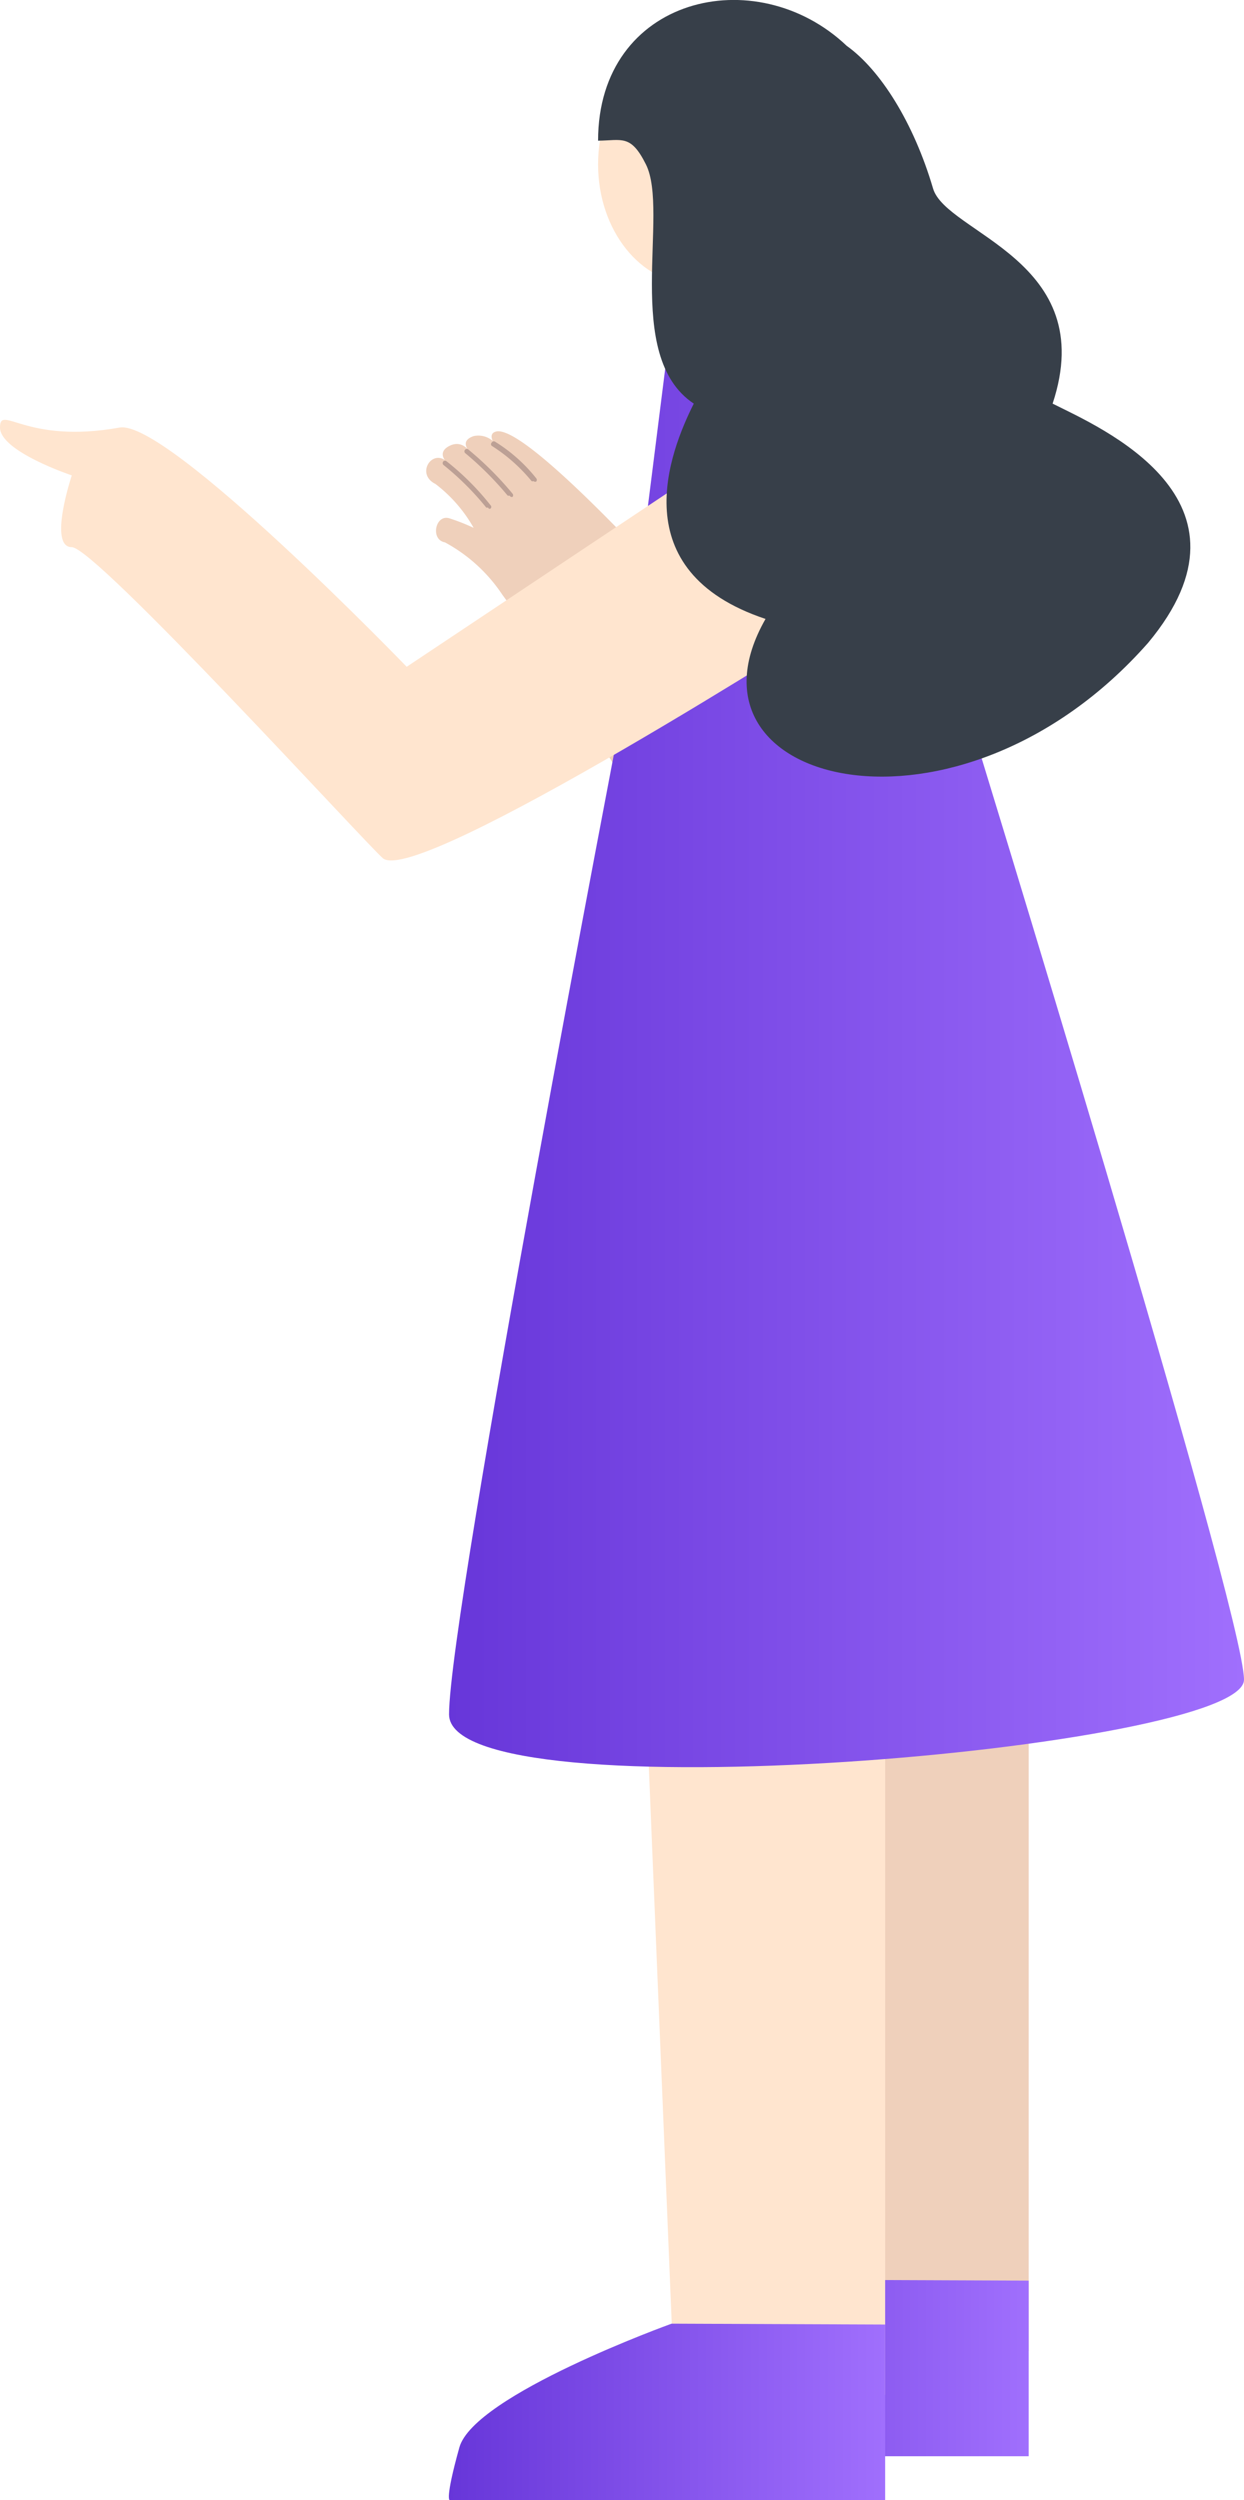 <svg xmlns="http://www.w3.org/2000/svg" xmlns:xlink="http://www.w3.org/1999/xlink" viewBox="0 0 56.68 113.91"><defs><style>.cls-1{fill:#efd0bb;}.cls-2{fill:url(#未命名的渐变_130);}.cls-3{fill:#ffe5cf;}.cls-4{fill:url(#未命名的渐变_130-2);}.cls-5{fill:#373f49;}.cls-6{fill:#bca095;}.cls-7{fill:url(#未命名的渐变_130-3);}</style><linearGradient id="未命名的渐变_130" x1="27" y1="107.89" x2="46.87" y2="107.89" gradientUnits="userSpaceOnUse"><stop offset="0" stop-color="#6736d9"/><stop offset="1" stop-color="#a06ffd"/></linearGradient><linearGradient id="未命名的渐变_130-2" x1="20.46" y1="47.82" x2="56.68" y2="47.82" xlink:href="#未命名的渐变_130"/><linearGradient id="未命名的渐变_130-3" x1="20.46" y1="109.89" x2="40.33" y2="109.89" xlink:href="#未命名的渐变_130"/></defs><title>资源 14</title><g id="图层_2" data-name="图层 2"><g id="图层_3" data-name="图层 3"><polygon class="cls-1" points="46.87 107.11 37.28 107.11 35.97 75.29 46.87 75.29 46.87 107.11"/><path class="cls-2" d="M37.14,103.87s-9,3.24-9.67,5.64-.44,2.4-.44,2.4H46.87v-8Z"/><polygon class="cls-3" points="40.33 109.11 30.74 109.11 29.43 77.29 40.33 77.29 40.33 109.11"/><path class="cls-1" d="M34.88,31.47,30.52,39.1s-4.56-7.84-7.63-12a7.3,7.3,0,0,0-2.62-2.39c-.68-.12-.43-1.31.22-1.09a9.13,9.13,0,0,1,1.09.43,6.56,6.56,0,0,0-1.74-2c-.87-.43-.22-1.52.43-1.09,0,0-.33-.38.22-.65s.87.22.87.22-.43-.44.22-.66a1,1,0,0,1,.87.22s-.21-.39.22-.44C24.63,19.53,34.88,31.47,34.88,31.47Z"/><ellipse class="cls-3" cx="31.61" cy="7.49" rx="4.36" ry="5.45"/><path class="cls-4" d="M39.24,15.12l4.84,17.32s12.6,40.94,12.6,44.09-36.22,6.3-36.22,1.58,7.88-45.67,7.88-45.67l2.18-17.32Z"/><path class="cls-3" d="M34.88,19.48,18.53,30.38S7.63,19.09,5.45,19.48c-4.29.77-5.45-1.09-5.45,0s3.27,2.18,3.27,2.18-1.09,3.27,0,3.27S16.62,38.38,17.44,39.1C19,40.45,38.15,28.2,38.15,28.2Z"/><path class="cls-5" d="M38.58,2.09c1.53,1.09,3.05,3.5,3.93,6.49.59,2.06,7.62,3.27,5.45,9.81,2.17,1.09,9.8,4.36,4.35,10.9-8.65,9.81-21.79,6.54-17.43-1.09-6.54-2.18-4.36-7.63-3.27-9.81-3.27-2.18-1.09-8.72-2.18-10.9-.69-1.38-1.09-1.09-2.18-1.08C27.25-.14,34.44-1.84,38.58,2.09Z"/><path class="cls-6" d="M22.24,23.12a.1.1,0,0,1-.09,0,12.75,12.75,0,0,0-1.95-1.94.12.12,0,0,1,0-.16.11.11,0,0,1,.15,0,12,12,0,0,1,2,2,.1.1,0,0,1,0,.15A.07.07,0,0,1,22.24,23.12Z"/><path class="cls-6" d="M23.22,22.58a.18.18,0,0,1-.09,0,14.85,14.85,0,0,0-1.94-1.94.11.11,0,0,1,0-.15.11.11,0,0,1,.16,0,14.93,14.93,0,0,1,2,2,.11.11,0,0,1,0,.15A.11.11,0,0,1,23.22,22.58Z"/><path class="cls-6" d="M24.31,21.92a.11.11,0,0,1-.09,0,7.61,7.61,0,0,0-1.82-1.61.1.1,0,0,1,0-.14.11.11,0,0,1,.15-.05,7.27,7.27,0,0,1,1.88,1.67.11.11,0,0,1,0,.15A.11.11,0,0,1,24.31,21.92Z"/><path class="cls-7" d="M30.6,105.87s-9,3.24-9.67,5.64-.44,2.4-.44,2.4H40.33v-8Z"/></g></g></svg>